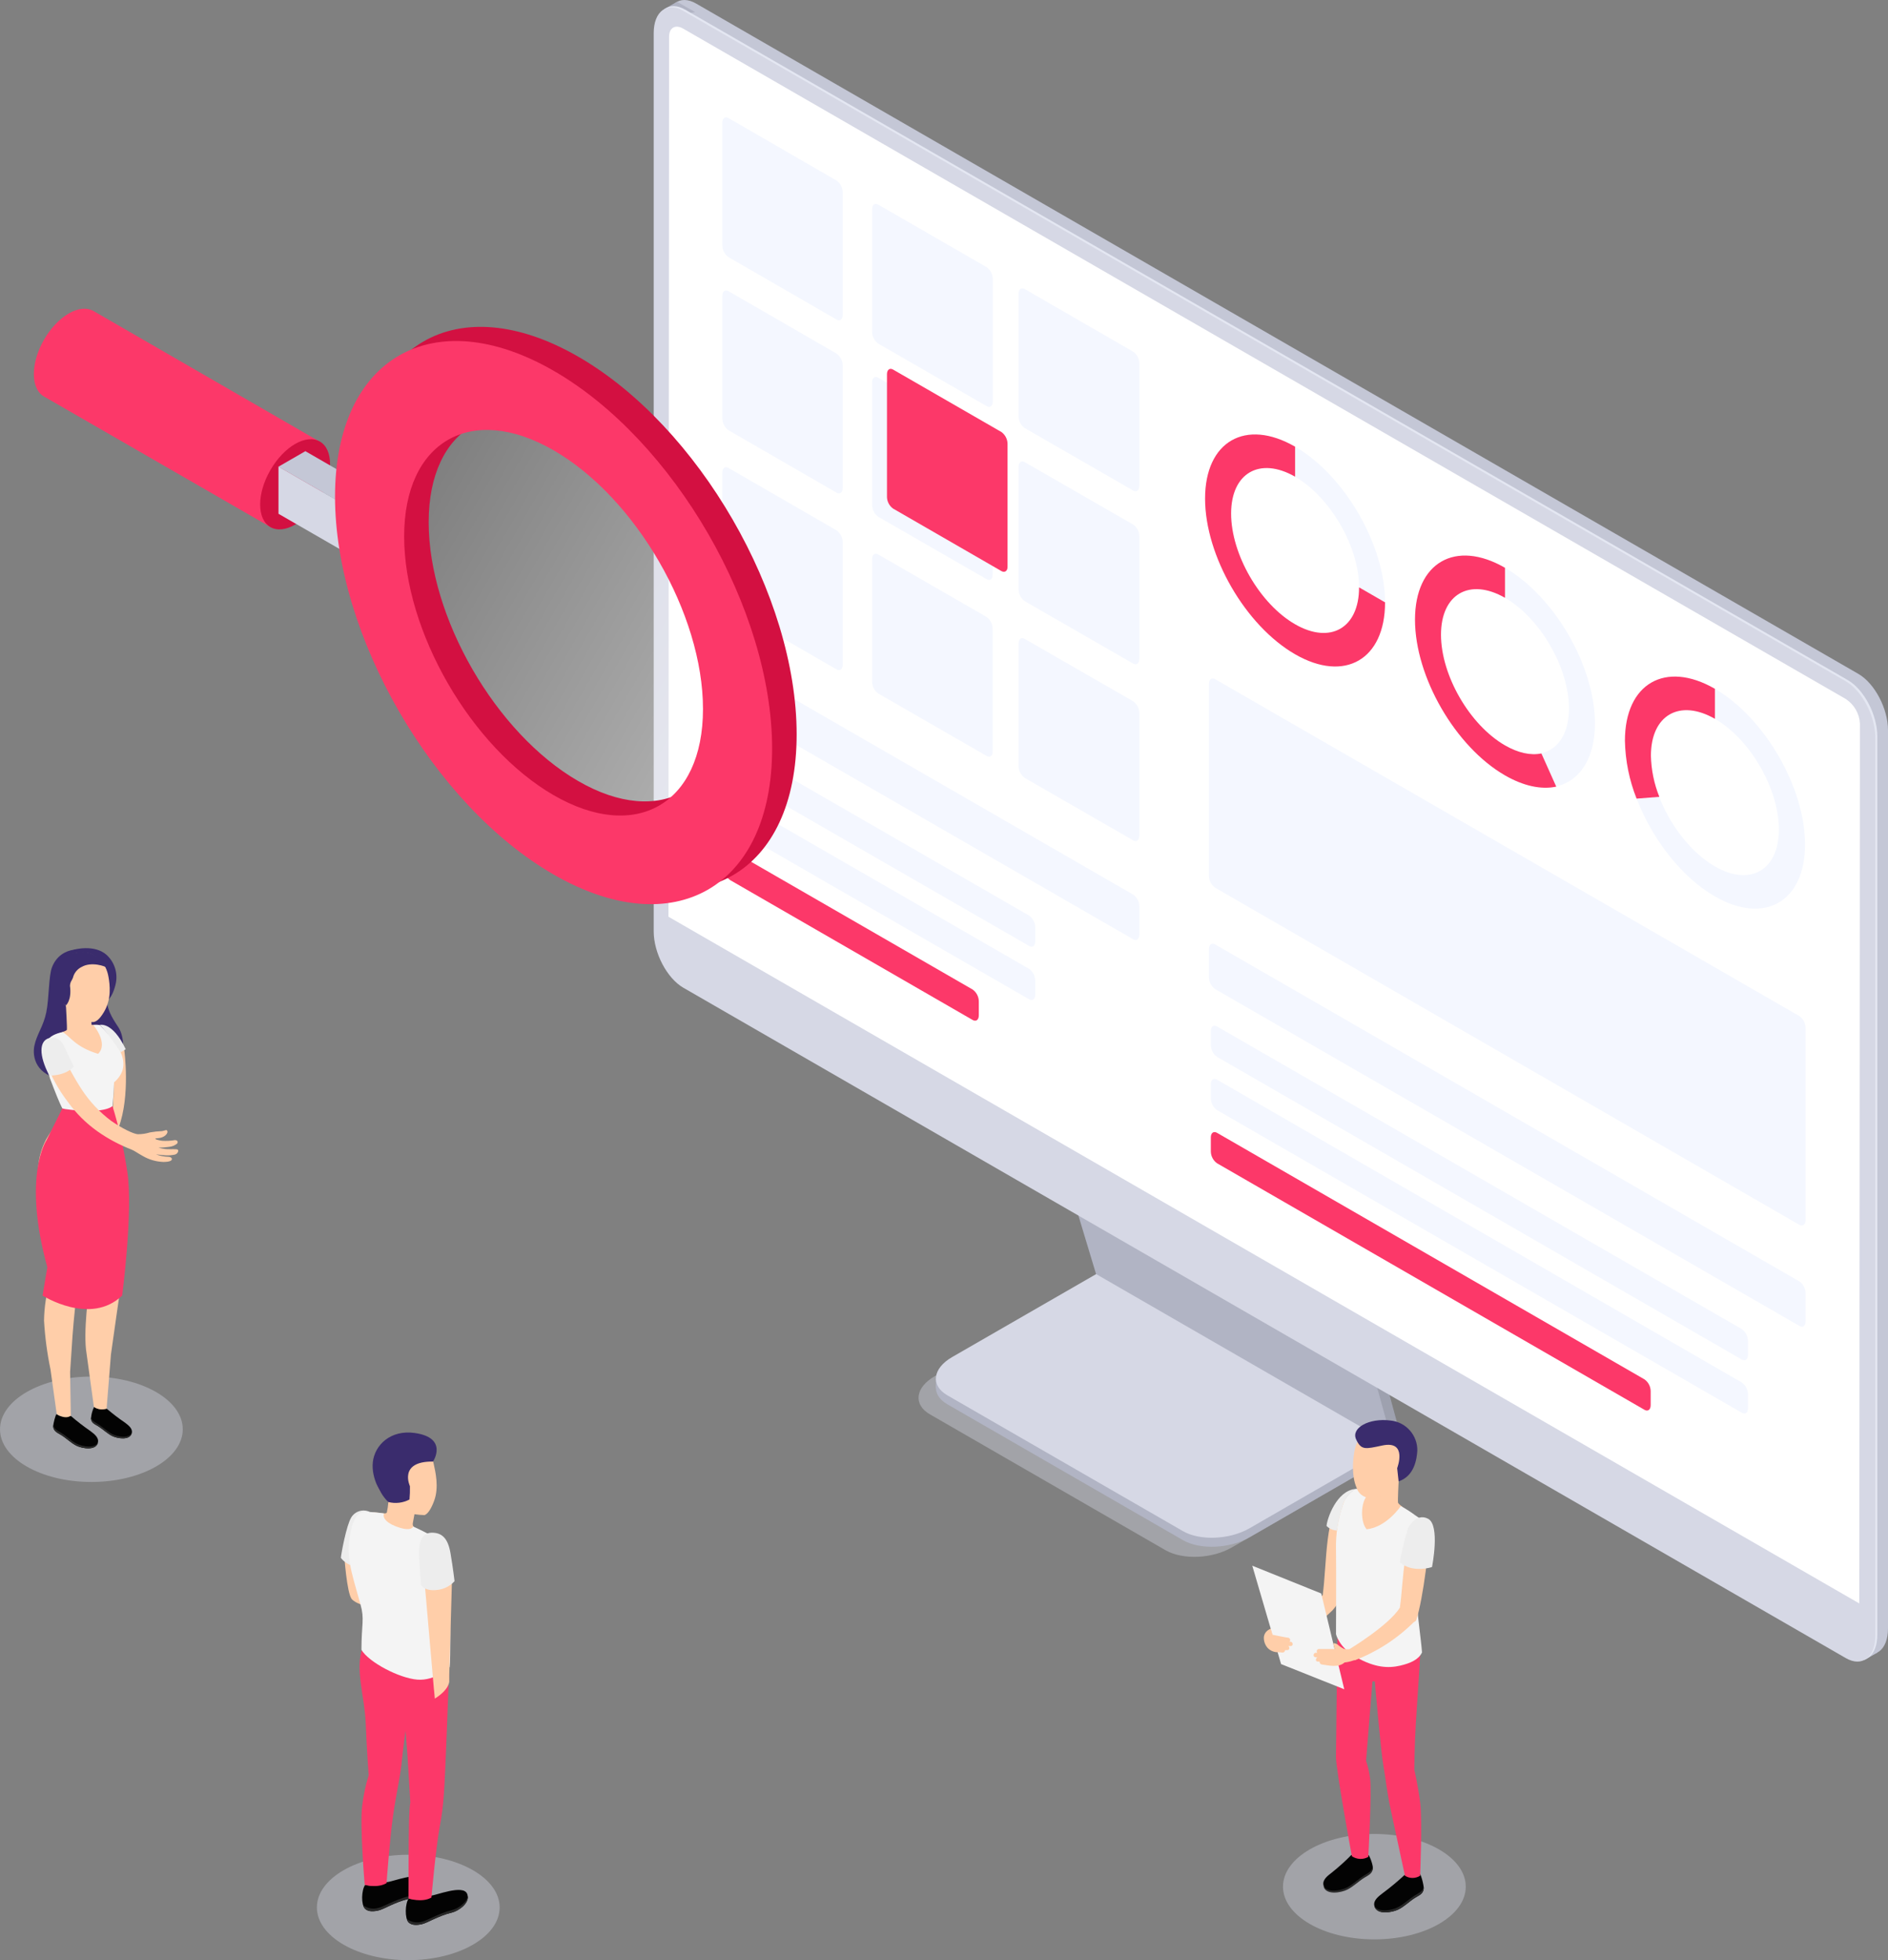 <svg width="289" height="300" viewBox="0 0 289 300" fill="none" xmlns="http://www.w3.org/2000/svg">
<rect x="0" y="0" width="289" height="300" fill="#808080" stroke="none"/>
<g clip-path="url(#clip0)">
<path opacity="0.4" d="M178.418 237.27L142.357 216.476C139.755 214.979 140.083 212.355 143.088 210.629L166.449 197.154L211.946 223.35L188.584 236.825C185.586 238.582 181.045 238.767 178.418 237.27Z" fill="#D6D8E5"/>
<path d="M181.076 235.723L145.014 214.929C142.412 213.432 142.741 210.809 145.745 209.082L169.125 195.607L214.597 221.828L191.236 235.303C188.219 237.035 183.678 237.221 181.076 235.723Z" fill="#B1B4C4"/>
<path d="M214.585 221.834V220.454L212.485 221.667L214.585 221.834Z" fill="#B1B4C4"/>
<path d="M143.261 212.448V211.056L145.417 211.947L143.261 212.448Z" fill="#B1B4C4"/>
<path d="M181.076 234.344L145.014 213.556C142.412 212.052 142.741 209.435 145.745 207.703L169.125 194.234L214.597 220.454L191.236 233.923C188.219 235.655 183.678 235.847 181.076 234.344Z" fill="#D6D8E5"/>
<path d="M169.231 194.296L163.599 175.648L209.573 201.98L214.585 220.454L169.231 194.296Z" fill="#9EA1AF"/>
<path d="M213.247 221.221L214.579 220.454L212.602 218.876L213.247 221.221Z" fill="#9EA1AF"/>
<path d="M167.775 194.995L162.15 176.347L208.123 202.685L213.247 221.221L167.775 194.995Z" fill="#B1B4C4"/>
<path d="M284.478 252.651L106.555 150.046C104.077 148.611 102.033 144.744 102.033 141.422V3.953C102.033 0.631 104.059 -0.897 106.555 0.544L284.478 103.149C286.956 104.585 289 108.445 289 111.768V249.242C289 252.564 286.974 254.093 284.478 252.651Z" fill="#C4C7D6"/>
<path d="M285.394 254.068L287.364 252.936L286.516 247.095L285.394 254.068Z" fill="#C4C7D6"/>
<path d="M101.692 1.386L103.631 0.272L106.419 1.856C106.419 1.856 103.451 2.308 103.377 2.295C103.303 2.283 101.692 1.386 101.692 1.386Z" fill="#B1B4C4"/>
<path d="M282.848 253.591L104.895 150.962C102.417 149.527 100.379 145.666 100.379 142.337V4.894C100.379 1.571 102.404 0.043 104.895 1.485L282.848 104.09C285.326 105.525 287.364 109.386 287.364 112.714V250.182C287.364 253.505 285.345 255.033 282.848 253.591Z" fill="#E4E7F2"/>
<path d="M282.532 253.771L104.585 151.166C102.107 149.725 100.063 145.864 100.063 142.542V5.073C100.063 1.751 102.089 0.223 104.585 1.664L282.532 104.269C285.01 105.704 287.055 109.565 287.055 112.887V250.362C287.055 253.666 285.029 255.212 282.532 253.771Z" fill="#D6D8E5"/>
<path d="M284.608 245.412L102.324 140.308L102.417 5.624C102.417 4.244 103.39 3.687 104.585 4.387L282.532 106.979C283.163 107.39 283.688 107.944 284.064 108.595C284.441 109.246 284.659 109.977 284.701 110.728L284.608 245.412Z" fill="white"/>
<path d="M128.052 48.908L111.511 39.355C111.225 39.149 110.99 38.879 110.827 38.566C110.663 38.254 110.575 37.907 110.57 37.555V18.784C110.57 18.091 110.991 17.775 111.511 18.072L128.052 27.631C128.339 27.835 128.574 28.104 128.738 28.416C128.901 28.727 128.989 29.073 128.994 29.425V48.196C128.994 48.877 128.572 49.211 128.052 48.908Z" fill="#F4F7FF"/>
<path d="M151.023 62.154L134.433 52.589C134.146 52.383 133.912 52.113 133.749 51.8C133.585 51.488 133.497 51.141 133.491 50.789V32.03C133.491 31.337 133.913 31.021 134.433 31.318L151.005 40.877C151.298 41.081 151.538 41.352 151.705 41.667C151.872 41.983 151.961 42.333 151.965 42.69V61.443C151.965 62.136 151.544 62.488 151.023 62.154Z" fill="#F4F7FF"/>
<path d="M173.462 75.079L156.859 65.52C156.572 65.316 156.337 65.047 156.174 64.735C156.01 64.424 155.922 64.078 155.917 63.726V44.955C155.917 44.261 156.339 43.94 156.859 44.243L173.462 53.827C173.749 54.031 173.984 54.3 174.147 54.611C174.311 54.923 174.399 55.269 174.404 55.621V74.367C174.373 75.06 173.951 75.376 173.462 75.079Z" fill="#F4F7FF"/>
<path d="M128.052 75.401L111.511 65.848C111.225 65.642 110.99 65.372 110.827 65.059C110.663 64.746 110.575 64.4 110.57 64.047V45.276C110.57 44.583 110.991 44.268 111.511 44.565L128.052 54.117C128.339 54.324 128.573 54.594 128.736 54.906C128.9 55.219 128.988 55.565 128.994 55.918V74.689C128.994 75.382 128.572 75.704 128.052 75.401Z" fill="#F4F7FF"/>
<path d="M151.023 88.647L134.433 79.094C134.146 78.888 133.912 78.618 133.749 78.305C133.585 77.993 133.497 77.646 133.491 77.294V58.523C133.491 57.83 133.913 57.514 134.433 57.811L151.005 67.364C151.291 67.57 151.526 67.84 151.689 68.153C151.853 68.465 151.941 68.811 151.946 69.164V87.935C151.965 88.628 151.544 88.95 151.023 88.647Z" fill="#F4F7FF"/>
<path d="M153.285 87.403L136.713 77.844C136.426 77.64 136.191 77.371 136.027 77.06C135.864 76.748 135.776 76.402 135.771 76.05V57.279C135.771 56.586 136.192 56.264 136.713 56.568L153.285 66.12C153.571 66.326 153.805 66.596 153.969 66.909C154.132 67.222 154.22 67.568 154.226 67.921V86.692C154.257 87.385 153.805 87.7 153.285 87.403Z" fill="#FC3869"/>
<path d="M173.462 101.565L156.859 92.013C156.572 91.808 156.337 91.54 156.174 91.228C156.01 90.916 155.922 90.57 155.917 90.218V71.441C155.917 70.754 156.339 70.432 156.859 70.736L173.462 80.288C173.749 80.492 173.984 80.761 174.147 81.073C174.311 81.385 174.399 81.731 174.404 82.082V100.848C174.373 101.547 173.951 101.868 173.462 101.565Z" fill="#F4F7FF"/>
<path d="M128.052 102.45L111.511 92.897C111.224 92.693 110.989 92.424 110.826 92.113C110.662 91.801 110.574 91.455 110.57 91.103V72.326C110.57 71.639 110.991 71.317 111.511 71.62L128.052 81.173C128.339 81.377 128.574 81.646 128.738 81.958C128.901 82.269 128.989 82.615 128.994 82.967V101.745C128.994 102.431 128.572 102.753 128.052 102.45Z" fill="#F4F7FF"/>
<path d="M173.462 143.76L111.511 108.043C111.225 107.837 110.99 107.567 110.827 107.254C110.663 106.942 110.575 106.595 110.57 106.243V101.912C110.57 101.219 110.991 100.897 111.511 101.2L173.462 136.924C173.749 137.128 173.984 137.397 174.147 137.708C174.311 138.02 174.399 138.366 174.404 138.718V143.049C174.373 143.742 173.951 144.064 173.462 143.76Z" fill="#F4F7FF"/>
<path d="M157.522 144.775L111.759 118.412C111.472 118.208 111.237 117.939 111.073 117.628C110.91 117.316 110.822 116.97 110.817 116.618V114.459C110.817 113.766 111.239 113.444 111.759 113.747L157.522 140.129C157.809 140.335 158.043 140.605 158.206 140.917C158.37 141.23 158.458 141.576 158.464 141.929V144.076C158.464 144.775 158.042 145.097 157.522 144.775Z" fill="#F4F7FF"/>
<path d="M157.522 152.942L111.759 126.554C111.472 126.35 111.237 126.082 111.073 125.77C110.91 125.458 110.822 125.112 110.817 124.76V122.613C110.817 121.92 111.239 121.605 111.759 121.902L157.522 148.283C157.809 148.489 158.043 148.759 158.206 149.072C158.37 149.385 158.458 149.731 158.464 150.084V152.23C158.464 152.923 158.042 153.239 157.522 152.942Z" fill="#F4F7FF"/>
<path d="M148.886 156.11L111.759 134.696C111.472 134.492 111.237 134.223 111.073 133.912C110.91 133.6 110.822 133.254 110.817 132.902V130.755C110.817 130.062 111.239 129.747 111.759 130.044L148.886 151.451C149.173 151.657 149.407 151.927 149.57 152.24C149.734 152.552 149.822 152.899 149.828 153.251V155.398C149.828 156.091 149.406 156.407 148.886 156.11Z" fill="#FC3869"/>
<path d="M275.439 202.933L186.001 151.383C185.714 151.179 185.479 150.91 185.315 150.598C185.152 150.286 185.064 149.94 185.059 149.589V145.258C185.059 144.565 185.48 144.249 186.001 144.546L275.439 196.127C275.726 196.331 275.961 196.6 276.124 196.912C276.288 197.223 276.376 197.569 276.381 197.921V202.252C276.381 202.933 275.959 203.254 275.439 202.933Z" fill="#F4F7FF"/>
<path d="M266.623 208.08L186.286 161.752C185.999 161.548 185.764 161.279 185.6 160.967C185.437 160.656 185.349 160.31 185.344 159.958V157.811C185.344 157.118 185.765 156.803 186.286 157.099L266.623 203.421C266.91 203.627 267.144 203.898 267.308 204.21C267.471 204.523 267.559 204.869 267.565 205.222V207.369C267.565 208.062 267.144 208.377 266.623 208.08Z" fill="#F4F7FF"/>
<path d="M266.623 216.222L186.286 169.9C185.999 169.694 185.765 169.424 185.601 169.111C185.438 168.799 185.35 168.453 185.344 168.1V165.953C185.344 165.26 185.765 164.945 186.286 165.242L266.623 211.594C266.911 211.798 267.145 212.067 267.309 212.379C267.473 212.691 267.56 213.037 267.565 213.389V215.535C267.565 216.204 267.144 216.544 266.623 216.222Z" fill="#F4F7FF"/>
<path d="M251.73 215.777L186.286 178.036C185.999 177.83 185.765 177.56 185.601 177.247C185.438 176.935 185.35 176.588 185.344 176.236V174.089C185.344 173.396 185.765 173.08 186.286 173.377L251.73 211.118C252.016 211.323 252.251 211.592 252.414 211.904C252.578 212.215 252.666 212.561 252.672 212.912V215.059C252.672 215.758 252.245 216.074 251.73 215.777Z" fill="#FC3869"/>
<path d="M151.023 115.696L134.433 106.144C134.146 105.939 133.911 105.671 133.747 105.359C133.584 105.047 133.496 104.701 133.491 104.349V85.572C133.491 84.885 133.913 84.563 134.433 84.867L151.005 94.419C151.292 94.623 151.527 94.892 151.69 95.204C151.854 95.516 151.942 95.862 151.946 96.213V114.991C151.965 115.696 151.544 115.999 151.023 115.696Z" fill="#F4F7FF"/>
<path d="M173.462 128.621L156.859 119.062C156.572 118.858 156.337 118.589 156.174 118.277C156.01 117.966 155.922 117.62 155.917 117.268V98.496C155.917 97.804 156.339 97.482 156.859 97.785L173.462 107.338C173.748 107.544 173.983 107.814 174.146 108.127C174.31 108.439 174.398 108.786 174.404 109.138V127.909C174.373 128.602 173.951 128.918 173.462 128.621Z" fill="#F4F7FF"/>
<path d="M275.439 187.465L186.001 135.866C185.714 135.662 185.479 135.393 185.315 135.081C185.152 134.769 185.064 134.424 185.059 134.072V104.659C185.059 103.966 185.48 103.644 186.001 103.947L275.439 155.516C275.725 155.722 275.96 155.992 276.123 156.305C276.287 156.617 276.375 156.963 276.381 157.316V186.729C276.381 187.422 275.959 187.737 275.439 187.465Z" fill="#F4F7FF"/>
<path d="M198.242 100.136C190.647 95.756 184.464 85.071 184.464 76.31C184.464 67.549 190.659 63.992 198.242 68.366C205.825 72.74 212.014 83.437 212.014 92.192C212.014 100.947 205.831 104.516 198.242 100.136ZM198.242 72.957C192.84 69.863 188.448 72.381 188.448 78.605C188.448 84.829 192.84 92.433 198.242 95.545C203.644 98.657 208.037 96.127 208.037 89.897C208.037 83.666 203.632 76.1 198.242 72.957Z" fill="#F4F7FF"/>
<path d="M198.242 100.136C190.647 95.756 184.464 85.071 184.464 76.31C184.464 67.549 190.659 63.992 198.242 68.366V72.957C192.84 69.863 188.448 72.381 188.448 78.605C188.448 84.829 192.84 92.433 198.242 95.545C203.644 98.657 208.037 96.127 208.037 89.897L212.014 92.192C212.008 100.953 205.831 104.516 198.242 100.136Z" fill="#FC3869"/>
<path d="M230.37 118.672C222.775 114.292 216.598 103.601 216.598 94.846C216.598 86.092 222.793 82.522 230.37 86.902C237.946 91.282 244.141 101.967 244.141 110.728C244.141 119.489 237.965 123.053 230.37 118.672ZM230.37 91.493C224.968 88.399 220.575 90.911 220.575 97.142C220.575 103.372 224.968 110.963 230.37 114.081C235.772 117.2 240.164 114.663 240.164 108.433C240.164 102.202 235.772 94.605 230.37 91.493Z" fill="#F4F7FF"/>
<path d="M230.37 118.672C222.775 114.292 216.598 103.601 216.598 94.846C216.598 86.092 222.793 82.522 230.37 86.902V91.493C224.968 88.399 220.575 90.911 220.575 97.142C220.575 103.372 224.968 110.963 230.37 114.081C232.377 115.238 234.304 115.653 235.945 115.319L238.219 120.398C235.908 120.887 233.195 120.299 230.37 118.672Z" fill="#FC3869"/>
<path d="M262.504 137.196C254.909 132.816 248.732 122.125 248.732 113.37C248.732 104.615 254.927 101.046 262.504 105.426C270.08 109.806 276.3 120.491 276.3 129.252C276.3 138.013 270.105 141.576 262.504 137.196ZM262.504 110.017C257.108 106.923 252.709 109.435 252.709 115.665C252.709 121.896 257.108 129.487 262.504 132.605C267.9 135.724 272.298 133.187 272.298 126.957C272.298 120.726 267.906 113.129 262.504 110.017Z" fill="#F4F7FF"/>
<path d="M250.516 122.23C249.395 119.407 248.791 116.406 248.732 113.37C248.732 104.609 254.927 101.046 262.504 105.426V110.017C257.108 106.923 252.709 109.435 252.709 115.665C252.756 117.823 253.193 119.955 253.998 121.958L250.516 122.23Z" fill="#FC3869"/>
<path opacity="0.4" d="M210.378 296.826C218.104 296.826 224.367 293.214 224.367 288.758C224.367 284.303 218.104 280.69 210.378 280.69C202.653 280.69 196.39 284.303 196.39 288.758C196.39 293.214 202.653 296.826 210.378 296.826Z" fill="#D6D8E5"/>
<path opacity="0.4" d="M62.496 300.006C70.222 300.006 76.484 296.394 76.484 291.938C76.484 287.483 70.222 283.871 62.496 283.871C54.77 283.871 48.507 287.483 48.507 291.938C48.507 296.394 54.77 300.006 62.496 300.006Z" fill="#D6D8E5"/>
<path opacity="0.4" d="M13.989 226.82C21.714 226.82 27.977 223.208 27.977 218.753C27.977 214.297 21.714 210.685 13.989 210.685C6.263 210.685 0 214.297 0 218.753C0 223.208 6.263 226.82 13.989 226.82Z" fill="#D6D8E5"/>
<path d="M217.335 286.828C216.425 287.564 215.08 286.89 215.012 286.958C213.946 287.95 212.825 288.881 211.655 289.748C211.091 290.194 210.205 290.794 210.366 291.648C210.651 293.182 213.104 292.712 214.033 292.266C214.963 291.821 215.712 291.029 216.592 290.478C217.211 290.088 217.831 289.89 217.93 289.099C217.986 288.597 217.496 286.809 217.335 286.828Z" fill="#030303"/>
<path d="M217.918 288.758C217.794 289.513 217.187 289.723 216.567 290.107C215.675 290.658 214.895 291.456 213.965 291.92C213.036 292.384 210.979 292.786 210.378 291.691C210.707 293.169 213.117 292.705 214.034 292.241C214.95 291.777 215.712 291.004 216.592 290.453C217.212 290.064 217.831 289.866 217.93 289.074C217.934 288.968 217.93 288.863 217.918 288.758Z" fill="#282828"/>
<path d="M209.437 283.895C208.526 284.638 206.959 283.827 206.866 283.895C205.922 284.856 204.92 285.759 203.867 286.599C203.304 287.044 202.418 287.645 202.579 288.498C202.864 290.027 205.317 289.556 206.246 289.117C207.176 288.678 207.925 287.88 208.805 287.329C209.424 286.939 210.044 286.71 210.143 285.949C210.199 285.448 209.598 283.877 209.437 283.895Z" fill="#030303"/>
<path d="M210.112 285.714C210.013 286.457 209.393 286.679 208.774 287.075C207.882 287.626 207.095 288.424 206.172 288.894C205.249 289.365 203.18 289.754 202.579 288.659C202.907 290.138 205.317 289.674 206.234 289.21C207.151 288.746 207.919 287.972 208.793 287.422C209.412 287.032 210.032 286.803 210.131 286.048C210.14 285.937 210.134 285.824 210.112 285.714Z" fill="#282828"/>
<path d="M217.385 253.288C217.342 254.662 216.914 260.626 216.722 263.806C216.53 266.986 216.487 270.835 216.487 270.835C216.487 270.835 217.032 273.136 217.385 275.84C217.738 278.543 217.385 287.082 217.385 287.082C217.038 287.305 216.633 287.424 216.22 287.424C215.807 287.424 215.403 287.305 215.056 287.082C215.056 287.082 213.6 280.276 212.925 277.182C212.249 274.089 212.138 272.326 211.785 270.42C211.363 268.112 210.447 257.341 210.447 257.341H210.081L209.108 269.498C209.412 270.394 209.619 271.318 209.728 272.258C209.994 274.244 209.449 284.205 209.449 284.205C209.061 284.421 208.621 284.526 208.177 284.507C207.733 284.489 207.302 284.347 206.934 284.099C206.934 284.099 204.499 270.903 204.499 268.898C204.499 267.568 204.728 250.052 204.728 250.052L217.385 253.288Z" fill="#FC3869"/>
<path d="M214.089 226.734C214.089 226.734 213.934 229.728 214.002 229.994C214.071 230.26 215.378 231.139 215.762 231.448C216.146 231.758 213.687 234.183 212.491 234.734C211.295 235.284 207.535 233.836 207.448 231.98C207.361 230.124 208.068 228.565 208.687 228.485C209.307 228.404 214.089 226.734 214.089 226.734Z" fill="#FFCEA9"/>
<path d="M205.875 232.29C205.695 230.972 206.568 229.716 205.726 228.664C202.765 231.56 203.136 239.232 202.467 244.132C200.268 246.427 195.851 248.685 194.606 249.248C194.377 249.347 194.184 249.459 194.228 249.7C194.395 250.517 194.747 251.285 195.256 251.946C198.18 250.708 200.287 249.966 203.929 246.501C204.278 246.12 204.589 245.705 204.859 245.264C205.912 242.17 206.172 234.573 205.875 232.29Z" fill="#FFCEA9"/>
<path d="M214.424 230.508C214.424 230.508 212.249 233.75 209.207 234.053C208.253 233.113 208.167 229.759 209.492 228.683C209.492 228.683 208.253 227.705 207.436 227.891C206.545 228.436 205.884 229.288 205.577 230.285C204.804 232.511 204.441 234.859 204.505 237.215C204.555 240.395 204.505 250.108 204.505 250.108C204.505 250.108 204.933 252.162 207.683 253.69C210.434 255.219 212.466 255.367 214.331 254.928C215.867 254.569 217.137 254.025 217.67 252.911C217.534 250.684 216.536 244.868 216.908 242.071C217.28 239.275 217.874 237.177 218.023 234.913C218.172 232.649 217.726 232.692 216.592 231.888C215.904 231.376 215.179 230.915 214.424 230.508Z" fill="#F4F4F4"/>
<path d="M207.299 222.267C207.659 219.941 209.338 218.177 211.735 218.313C212.343 218.347 212.938 218.499 213.486 218.762C214.034 219.025 214.525 219.394 214.931 219.847C215.337 220.299 215.649 220.828 215.85 221.401C216.051 221.975 216.137 222.582 216.103 223.189C216.064 223.894 215.862 224.581 215.513 225.195C215.163 225.809 214.676 226.333 214.089 226.728C214.003 227.081 213.879 227.423 213.718 227.748C212.869 228.738 210.298 229.351 209.561 229.246C209.121 229.207 208.704 229.037 208.362 228.757C208.021 228.478 207.771 228.103 207.646 227.68C206.853 225.855 207.101 223.418 207.299 222.267Z" fill="#FFCEA9"/>
<path d="M214.089 226.728L213.866 224.705C213.866 224.705 215.526 220.411 211.605 221.234C209.015 221.778 208.365 222.013 207.578 220.281C206.791 218.548 209.567 216.983 212.869 217.416C214.005 217.535 215.056 218.077 215.812 218.933C216.568 219.788 216.975 220.897 216.951 222.038C216.865 223.312 216.524 225.899 214.089 226.728Z" fill="#3A2C6D"/>
<path d="M218.686 233.583C217.552 233.261 218.42 233.527 217.552 233.261C214.591 236.157 214.957 241.125 214.287 246.037C212.652 248.735 206.587 252.391 206.587 252.391C206.513 252.917 206.692 253.072 207.349 254.124C210.727 252.833 213.798 250.855 216.369 248.314C216.518 248.178 216.728 248.141 216.79 247.955C217.825 244.825 218.983 235.866 218.686 233.583Z" fill="#FFCEA9"/>
<path d="M191.688 239.634L196.099 254.693L205.769 258.547L202.244 243.884L191.688 239.634Z" fill="#F4F4F4"/>
<path d="M208.105 252.503C207.962 251.989 207.591 252.113 207.169 252.243C206.716 252.428 206.217 252.471 205.738 252.367C205.364 252.186 205.018 251.953 204.71 251.674C204.523 251.56 204.309 251.498 204.09 251.494C204.09 251.624 204.313 252.385 204.313 252.385C204.313 252.385 202.195 252.385 201.978 252.385C201.905 252.37 201.829 252.378 201.761 252.408C201.693 252.439 201.636 252.49 201.599 252.555C201.562 252.619 201.546 252.694 201.554 252.768C201.562 252.842 201.593 252.911 201.643 252.967C201.596 252.97 201.548 252.97 201.501 252.967C201.067 252.868 200.881 253.536 201.315 253.635C201.432 253.657 201.55 253.674 201.668 253.684C201.383 253.796 201.315 254.266 201.668 254.303H201.773C201.826 254.318 201.882 254.318 201.934 254.303H201.996C201.988 254.353 201.989 254.405 202 254.455C202.012 254.505 202.033 254.552 202.063 254.594C202.093 254.635 202.131 254.67 202.175 254.697C202.219 254.723 202.268 254.741 202.319 254.749C203.353 254.885 204.877 255.299 205.813 254.445C206.455 254.377 207.083 254.206 207.671 253.938C208.26 253.697 208.278 253.115 208.105 252.503Z" fill="#FFCEA9"/>
<path d="M197.524 251.271H197.375C197.425 251.225 197.461 251.164 197.478 251.098C197.495 251.032 197.492 250.962 197.471 250.897C197.449 250.832 197.41 250.774 197.356 250.731C197.303 250.688 197.239 250.66 197.171 250.653C196.954 250.653 194.773 250.201 194.773 250.201L194.507 249.304C194.507 249.254 194.129 249.483 194.116 249.49C193.932 249.611 193.778 249.771 193.664 249.96C193.551 250.148 193.481 250.359 193.46 250.578C193.446 250.886 193.493 251.193 193.6 251.482C193.706 251.771 193.869 252.036 194.079 252.261C194.475 252.649 195.005 252.87 195.56 252.88C195.82 252.88 196.074 252.88 196.303 252.929C196.355 252.933 196.407 252.926 196.456 252.908C196.505 252.891 196.55 252.864 196.589 252.828C196.627 252.793 196.658 252.75 196.679 252.703C196.7 252.655 196.711 252.604 196.712 252.552H196.78C196.831 252.564 196.884 252.564 196.935 252.552H197.047C197.418 252.552 197.449 252.094 197.195 251.933C197.313 251.933 197.431 251.933 197.555 251.933C198.007 251.958 197.963 251.265 197.524 251.271Z" fill="#FFCEA9"/>
<path d="M204.642 234.251C204.042 234.227 203.475 233.975 203.056 233.546C203.143 232.432 204.567 228.206 207.436 227.891C206.656 228.44 206.037 229.188 205.645 230.056C205.203 231.427 204.868 232.829 204.642 234.251Z" fill="#EDEDED"/>
<path d="M219.2 239.838C219.2 239.838 216.344 240.822 214.331 239.17C214.114 238.792 215.496 233.942 215.496 233.942C215.496 233.942 216.697 231.467 218.593 232.444C220.489 233.422 219.2 239.838 219.2 239.838Z" fill="#EDEDED"/>
<path d="M52.689 237.988C52.689 237.988 53.086 243.909 53.86 244.763C54.634 245.617 57.267 246.198 57.267 246.198L59.299 249.533C59.299 249.533 57.441 238.935 57.044 238.681C56.648 238.427 52.689 237.988 52.689 237.988Z" fill="#FFCEA9"/>
<path d="M56.586 231.393C56.093 231.163 55.533 231.123 55.013 231.281C54.493 231.438 54.049 231.782 53.767 232.246C53.017 233.484 52.243 237.716 52.175 238.433C52.175 238.433 53.222 239.881 54.789 239.671L56.586 231.393Z" fill="#EDEDED"/>
<path d="M62.57 290.546C63.674 290.849 64.853 290.707 65.854 290.15C66.64 290.15 70.934 288.338 71.516 289.878C72.03 291.227 70.172 292.477 69.18 292.718C67.012 293.244 65.408 294.32 64.534 294.506C63.915 294.642 63.047 294.729 62.533 294.221C61.951 293.609 61.988 291.351 62.57 290.546Z" fill="#030303"/>
<path d="M64.559 294.129C65.432 293.949 67.037 292.891 69.205 292.341C70.035 292.143 71.466 291.233 71.615 290.15C71.807 291.388 70.128 292.495 69.205 292.718C67.037 293.244 65.432 294.32 64.559 294.506C63.939 294.642 63.072 294.729 62.558 294.221C62.42 294.075 62.322 293.896 62.273 293.702C62.594 293.945 62.969 294.111 63.365 294.185C63.762 294.259 64.171 294.24 64.559 294.129Z" fill="#282828"/>
<path d="M55.91 288.461C57.014 288.768 58.195 288.625 59.194 288.065C59.987 288.065 64.274 286.259 64.862 287.799C65.37 289.148 63.512 290.398 62.521 290.639C60.352 291.159 58.748 292.242 57.88 292.421C57.23 292.557 56.388 292.65 55.873 292.143C55.254 291.53 55.31 289.272 55.91 288.461Z" fill="#030303"/>
<path d="M57.881 292.025C58.748 291.839 60.359 290.788 62.521 290.237C63.351 290.039 64.788 289.129 64.93 288.041C65.123 289.278 63.444 290.385 62.521 290.614C60.352 291.134 58.748 292.217 57.881 292.396C57.23 292.532 56.388 292.625 55.873 292.118C55.739 291.969 55.642 291.791 55.588 291.598C55.911 291.842 56.286 292.007 56.684 292.082C57.082 292.156 57.492 292.136 57.881 292.025Z" fill="#282828"/>
<path d="M55.44 276.409C55.624 274.819 55.956 273.249 56.431 271.719C56.431 271.719 56.134 267.667 55.985 263.825C55.818 259.494 54.306 255.633 55.495 252.156L68.765 255.107C68.765 255.107 68.146 272.517 67.941 274.621C67.838 276.26 67.632 277.89 67.322 279.503C66.702 282.874 66.04 290.423 66.04 290.423C64.615 291.252 62.527 290.571 62.527 290.571C62.527 290.571 62.527 281.124 62.608 278.692C62.719 275.722 62.812 275.951 62.812 275.951L62.366 268.558L62.075 264.883C62.075 264.883 61.703 267.58 61.455 269.987C61.245 272.091 60.737 273.99 60.167 277.906C59.677 281.297 59.169 288.22 59.169 288.22C57.744 289.043 55.824 288.474 55.824 288.474C55.824 288.474 55.056 279.354 55.44 276.409Z" fill="#FC3869"/>
<path d="M57.304 231.479C58.327 231.529 59.089 231.795 59.219 231.479C59.329 230.95 59.408 230.415 59.454 229.877C59.337 229.58 59.231 229.258 59.231 229.258C57.943 228.472 57.54 227.08 57.373 225.459C57.088 222.694 58.612 220.275 61.35 219.984C63.958 219.712 65.872 221.543 66.386 224.049C66.659 225.286 67.21 227.631 66.467 229.667C66.052 230.811 65.519 231.714 64.986 231.888C64.47 231.878 63.954 231.833 63.444 231.752C63.444 231.752 63.307 232.519 63.215 232.989C63.122 233.459 63.153 233.738 64.138 234.344C65.123 234.95 62.651 236.2 61.04 236.07C59.429 235.94 57.608 234.975 57.112 233.936C56.549 232.816 56.598 231.442 57.304 231.479Z" fill="#FFCEA9"/>
<path d="M58.785 231.634C58.5 232.339 59.225 233.206 61.151 233.806C63.078 234.406 63.245 233.632 63.245 233.632C64.519 234.207 65.76 234.852 66.963 235.563C68.115 236.367 68.629 238.706 68.784 242.647C68.963 247.207 68.982 253.975 68.827 255.145C68.827 255.145 66.671 257.298 63.871 257.069C61.071 256.84 56.437 254.396 55.328 252.509C55.328 248.512 55.83 247.862 55.179 245.555C53.693 240.277 52.912 238.13 53.637 234.616C54.256 231.727 55.062 231.368 56.208 231.393C57.071 231.427 57.931 231.508 58.785 231.634Z" fill="#F4F4F4"/>
<path d="M66.43 258.659L65.048 242.771L68.016 241.199L69.174 242.17L68.765 256.438V256.834V257.341C68.765 257.341 68.827 258.541 66.56 259.977C66.56 259.977 66.523 259.599 66.492 259.246L66.436 258.628L66.43 258.659Z" fill="#FFCEA9"/>
<path d="M66.077 234.579C67.607 234.579 68.555 235.359 68.957 237.716C69.36 240.073 69.577 242.003 69.577 242.003C68.872 242.785 67.894 243.267 66.845 243.352C64.986 243.556 64.454 242.616 64.454 242.616C64.454 242.616 64.255 240.172 64.156 238.508C64.057 236.843 64.181 234.616 66.077 234.579Z" fill="#EDEDED"/>
<path d="M66.287 223.696C66.287 223.696 68.679 220.064 63.493 219.322C59.776 218.79 57.348 221.178 57.069 223.795C56.803 226.27 58.339 228.862 59.448 229.889C60.537 230.166 61.69 230.027 62.682 229.5C62.742 228.823 62.765 228.143 62.75 227.464C62.75 227.464 60.935 223.628 66.287 223.696Z" fill="#3A2C6D"/>
<path d="M14.038 145.97C13.493 145.091 9.33 144.516 7.961 148.036C7.44 149.373 7.521 152.788 7.087 154.928C6.654 157.069 5.631 158.288 5.266 160.027C4.9 161.765 5.495 164.685 9.695 165.199C13.896 165.712 17.129 164.24 18.108 162.903C19.087 161.567 19.118 158.727 18.108 157.205C17.098 155.683 16.299 154.44 16.324 152.454L14.038 145.97Z" fill="#3A2C6D"/>
<path d="M19.019 160.7C19.019 160.7 20.004 167.667 18.145 172.616C16.287 177.566 16.795 171.348 16.795 171.348L17.247 169.869C17.247 169.869 17.619 164.19 17.464 162.798C17.309 161.406 17.346 160.205 17.247 160.094C17.148 159.983 17.613 159.76 17.811 159.735C18.009 159.71 19.019 160.7 19.019 160.7Z" fill="#FFCEA9"/>
<path d="M11.287 145.357C11.287 145.357 14.422 144.46 16.318 146.149C16.945 146.724 17.401 147.461 17.639 148.278C17.875 149.095 17.884 149.961 17.662 150.783C17.408 151.773 16.9 153.121 16.113 153.196C15.327 153.27 11.287 145.357 11.287 145.357Z" fill="#3A2C6D"/>
<path d="M10.092 153.895C10.092 153.895 10.296 157.378 10.234 157.607C10.172 157.836 8.859 158.114 8.494 158.417C8.128 158.72 10.395 162.259 11.548 162.785C12.7 163.311 16.262 161.969 16.504 160.199C16.733 158.566 15.488 157.297 15.005 156.858C14.677 156.835 14.348 156.835 14.02 156.858L13.914 155.163C12.39 154.674 10.092 153.895 10.092 153.895Z" fill="#FFCEA9"/>
<path d="M9.609 157.972C8.63 158.126 7.509 158.646 7.354 159.209C6.951 161.142 7.049 163.146 7.639 165.031C8.487 167.271 9.057 168.7 9.547 169.665C9.547 169.665 13.79 171.484 17.216 169.368C17.216 169.368 17.445 166.961 17.464 165.656C20.623 162.903 17.922 159.512 15.246 156.877C14.925 156.846 14.601 156.846 14.28 156.877C14.28 156.877 16.671 159.692 15.011 161.294C11.455 160.205 10.748 158.609 9.609 157.972Z" fill="#F4F4F4"/>
<path d="M16.615 149.57C16.262 147.33 14.639 145.641 12.328 145.771C11.147 145.843 10.042 146.379 9.256 147.263C8.47 148.147 8.066 149.305 8.134 150.486C8.175 151.166 8.373 151.828 8.713 152.419C9.052 153.011 9.524 153.516 10.092 153.895C10.173 154.232 10.291 154.56 10.445 154.872C11.269 155.825 13.443 156.431 14.162 156.437C14.781 156.437 15.32 155.868 15.903 154.903C17.111 152.898 16.807 150.677 16.615 149.57Z" fill="#FFCEA9"/>
<path d="M11.61 145.814C9.987 146.13 8.655 146.588 8.215 148.178C7.911 149.273 7.515 151.364 7.893 152.243L8.128 152.861L10.092 153.876C10.092 153.876 11.009 153.109 10.711 150.875C10.72 150.573 10.814 150.279 10.984 150.028C11.108 149.816 11.2 149.586 11.257 149.347C11.489 148.742 11.946 148.25 12.533 147.974C13.995 147.151 16.138 147.862 16.436 148.159C16.022 147.275 15.317 146.56 14.439 146.133C13.56 145.706 12.561 145.594 11.61 145.814Z" fill="#3A2C6D"/>
<path d="M8.673 216.439C9.497 217.107 10.773 216.643 10.835 216.705C11.79 217.529 12.789 218.302 13.827 219.019C14.342 219.421 15.141 219.959 14.998 220.732C14.738 222.112 12.52 221.685 11.684 221.265C10.848 220.844 10.166 220.139 9.379 219.65C8.816 219.303 8.258 219.118 8.14 218.412C8.116 217.961 8.518 216.42 8.673 216.439Z" fill="#030303"/>
<path d="M8.184 218.103C8.289 218.784 8.84 218.969 9.423 219.34C10.228 219.835 10.934 220.578 11.771 220.98C12.607 221.382 14.466 221.753 15.011 220.77C14.713 222.1 12.533 221.685 11.709 221.265C10.885 220.844 10.191 220.139 9.404 219.65C8.84 219.303 8.283 219.118 8.165 218.412C8.154 218.309 8.16 218.204 8.184 218.103Z" fill="#282828"/>
<path d="M14.422 215.306C15.178 215.925 16.281 215.572 16.367 215.628C17.244 216.379 18.162 217.079 19.118 217.726C19.583 218.091 20.314 218.586 20.184 219.291C19.948 220.528 17.916 220.169 17.154 219.78C16.392 219.39 15.76 218.753 15.036 218.301C14.521 217.985 14.013 217.818 13.933 217.163C13.958 216.516 14.125 215.882 14.422 215.306Z" fill="#030303"/>
<path d="M13.945 216.884C14.044 217.503 14.565 217.682 15.054 217.998C15.791 218.456 16.442 219.112 17.204 219.501C17.966 219.891 19.682 220.213 20.171 219.31C19.905 220.547 17.91 220.145 17.154 219.761C16.398 219.378 15.76 218.734 15.036 218.282C14.521 217.967 14.013 217.8 13.933 217.144C13.925 217.057 13.93 216.97 13.945 216.884Z" fill="#282828"/>
<path d="M18.852 177.139C18.486 174.312 17.445 170.204 17.445 170.204C16.459 170.662 15.392 170.925 14.304 170.977C12.71 170.973 11.119 170.82 9.553 170.519C9.04 171.409 8.482 172.273 7.88 173.105C7.062 174.237 5.47 176.718 5.854 181.049C6.108 183.883 7.713 195.898 7.713 195.898C7.096 197.921 6.769 200.02 6.74 202.134C6.887 204.647 7.218 207.145 7.731 209.608L8.679 216.414C8.679 216.414 9.918 217.323 10.841 216.68L10.73 209.998C10.835 208.365 10.996 205.952 11.102 204.43C11.275 201.924 11.721 197.94 11.851 196.95C11.981 195.96 12.303 194.215 12.471 192.266C12.638 190.317 13.357 180.418 13.357 180.418L13.462 182.274C13.462 182.274 13.555 185.287 13.989 189C14.422 192.712 14.577 194.357 14.577 194.357C14.157 195.101 13.857 195.908 13.691 196.746C13.617 197.544 12.694 203.892 13.245 207.121L14.373 215.331C14.654 215.524 14.976 215.648 15.315 215.692C15.653 215.736 15.997 215.699 16.318 215.585L16.981 207.313C17.427 204.164 18.368 197.488 18.511 196.622C18.831 194.873 19.019 193.103 19.075 191.326C19.294 186.597 19.22 181.859 18.852 177.139Z" fill="#FFCEA9"/>
<path d="M9.547 169.64L7.106 174.534C7.106 174.534 3.389 179.973 7.242 193.955L6.517 198.286C6.517 198.286 13.815 202.964 18.703 198.286C18.703 198.286 20.394 185.368 19.496 179.41C18.994 175.983 18.234 172.6 17.222 169.288C17.222 169.288 16.027 170.606 9.869 169.733" fill="#FC3869"/>
<path d="M24.811 173.118C24.188 173.143 23.567 173.209 22.953 173.316C22.367 173.499 21.757 173.593 21.144 173.594C20.475 173.594 18.61 172.666 17.012 171.546C15.276 170.244 13.776 168.656 12.576 166.85C11.317 164.923 10.221 162.895 9.299 160.787C8.778 159.29 8.791 160.311 7.905 160.286C6.858 160.286 6.3 160.645 7.081 162.68C7.862 164.786 8.952 166.765 10.315 168.552C11.595 170.353 13.172 171.924 14.98 173.198C16.572 174.311 18.292 175.229 20.103 175.933C20.623 176.143 20.958 176.434 21.9 176.953C22.845 177.494 23.908 177.798 24.997 177.838C25.902 177.838 26.236 177.665 26.298 177.479C26.36 177.294 26.218 177.09 25.802 177.052C25.142 177.042 24.489 176.912 23.876 176.669C23.876 176.669 24.774 176.799 25.319 176.824C25.807 176.852 26.297 176.815 26.775 176.712C27.234 176.601 27.488 175.957 27.073 175.908C26.657 175.858 26.317 175.908 25.511 175.877C25.091 175.849 24.675 175.772 24.272 175.648C24.814 175.652 25.354 175.613 25.889 175.53C26.323 175.488 26.736 175.323 27.079 175.054C27.258 174.906 27.289 174.491 26.763 174.497C26.113 174.611 25.451 174.644 24.793 174.596C24.142 174.503 23.69 174.349 23.789 174.262C23.888 174.176 24.272 174.262 24.817 174.064C25.363 173.866 25.734 173.39 25.61 173.111C25.487 172.833 25.4 173.012 24.811 173.118Z" fill="#FFCEA9"/>
<path d="M7.546 164.61C7.546 164.61 9.937 164.734 11.294 163.243L9.819 160.15C9.819 160.15 9.144 158.448 7.552 158.869C5.96 159.29 5.935 161.548 7.546 164.61Z" fill="#EDEDED"/>
<path d="M15.246 156.871C15.246 156.871 17.185 156.252 19.242 160.583L18.474 161.047C18.474 161.047 16.448 157.966 15.246 156.871Z" fill="#EDEDED"/>
<path d="M48.662 67.438L14.379 47.64L14.249 47.565C13.282 47.052 11.975 47.145 10.532 47.974C7.577 49.681 5.179 53.827 5.179 57.254C5.179 59.017 5.83 60.236 6.864 60.762L41.612 80.79L48.662 67.438Z" fill="#FC3869"/>
<path d="M48.956 76.303C51.046 72.687 51.048 68.779 48.959 67.575C46.87 66.371 43.482 68.326 41.391 71.942C39.301 75.558 39.299 79.466 41.388 80.67C43.477 81.875 46.865 79.92 48.956 76.303Z" fill="#D31041"/>
<path d="M60.489 88.931L42.628 78.636V71.41L60.489 81.711V88.931Z" fill="#D6D8E5"/>
<path d="M60.489 81.724L42.628 71.428L46.742 69.053L64.602 79.354L60.489 81.724Z" fill="#C4C7D6"/>
<path d="M104.198 128.965C114.948 122.767 114.948 102.667 104.198 84.072C93.447 65.476 76.018 55.426 65.268 61.625C54.518 67.823 54.518 87.923 65.269 106.518C76.019 125.114 93.448 135.164 104.198 128.965Z" fill="url(#paint0_linear)"/>
<path d="M88.49 131.677C70.06 121.048 55.037 95.106 55.037 73.848C55.037 52.589 70.035 43.946 88.49 54.575C106.945 65.204 121.944 91.146 121.944 112.399C121.944 133.651 106.927 142.3 88.49 131.677ZM88.49 66.751C75.877 59.475 65.618 65.39 65.618 79.936C65.618 94.481 75.877 112.232 88.49 119.532C101.104 126.833 111.363 120.887 111.363 106.348C111.363 91.808 101.104 74.021 88.49 66.751Z" fill="#D31041"/>
<path d="M84.736 133.843C66.3 123.214 51.283 97.272 51.283 76.013C51.283 54.755 66.275 46.111 84.736 56.741C103.198 67.37 118.19 93.312 118.19 114.564C118.19 135.816 103.167 144.472 84.736 133.843ZM84.736 68.917C72.123 61.641 61.864 67.555 61.864 82.101C61.864 96.647 72.123 114.397 84.736 121.698C97.349 128.998 107.608 123.053 107.608 108.513C107.608 93.974 97.349 76.186 84.736 68.917Z" fill="#FC3869"/>
</g>
<defs>
<linearGradient id="paint0_linear" x1="115.518" y1="113.041" x2="53.991" y2="77.471" gradientUnits="userSpaceOnUse">
<stop stop-color="white" stop-opacity="0.4"/>
<stop offset="0.89" stop-color="white" stop-opacity="0"/>
</linearGradient>
<clipPath id="clip0">
<rect width="289" height="300" fill="white"/>
</clipPath>
</defs>
</svg>
